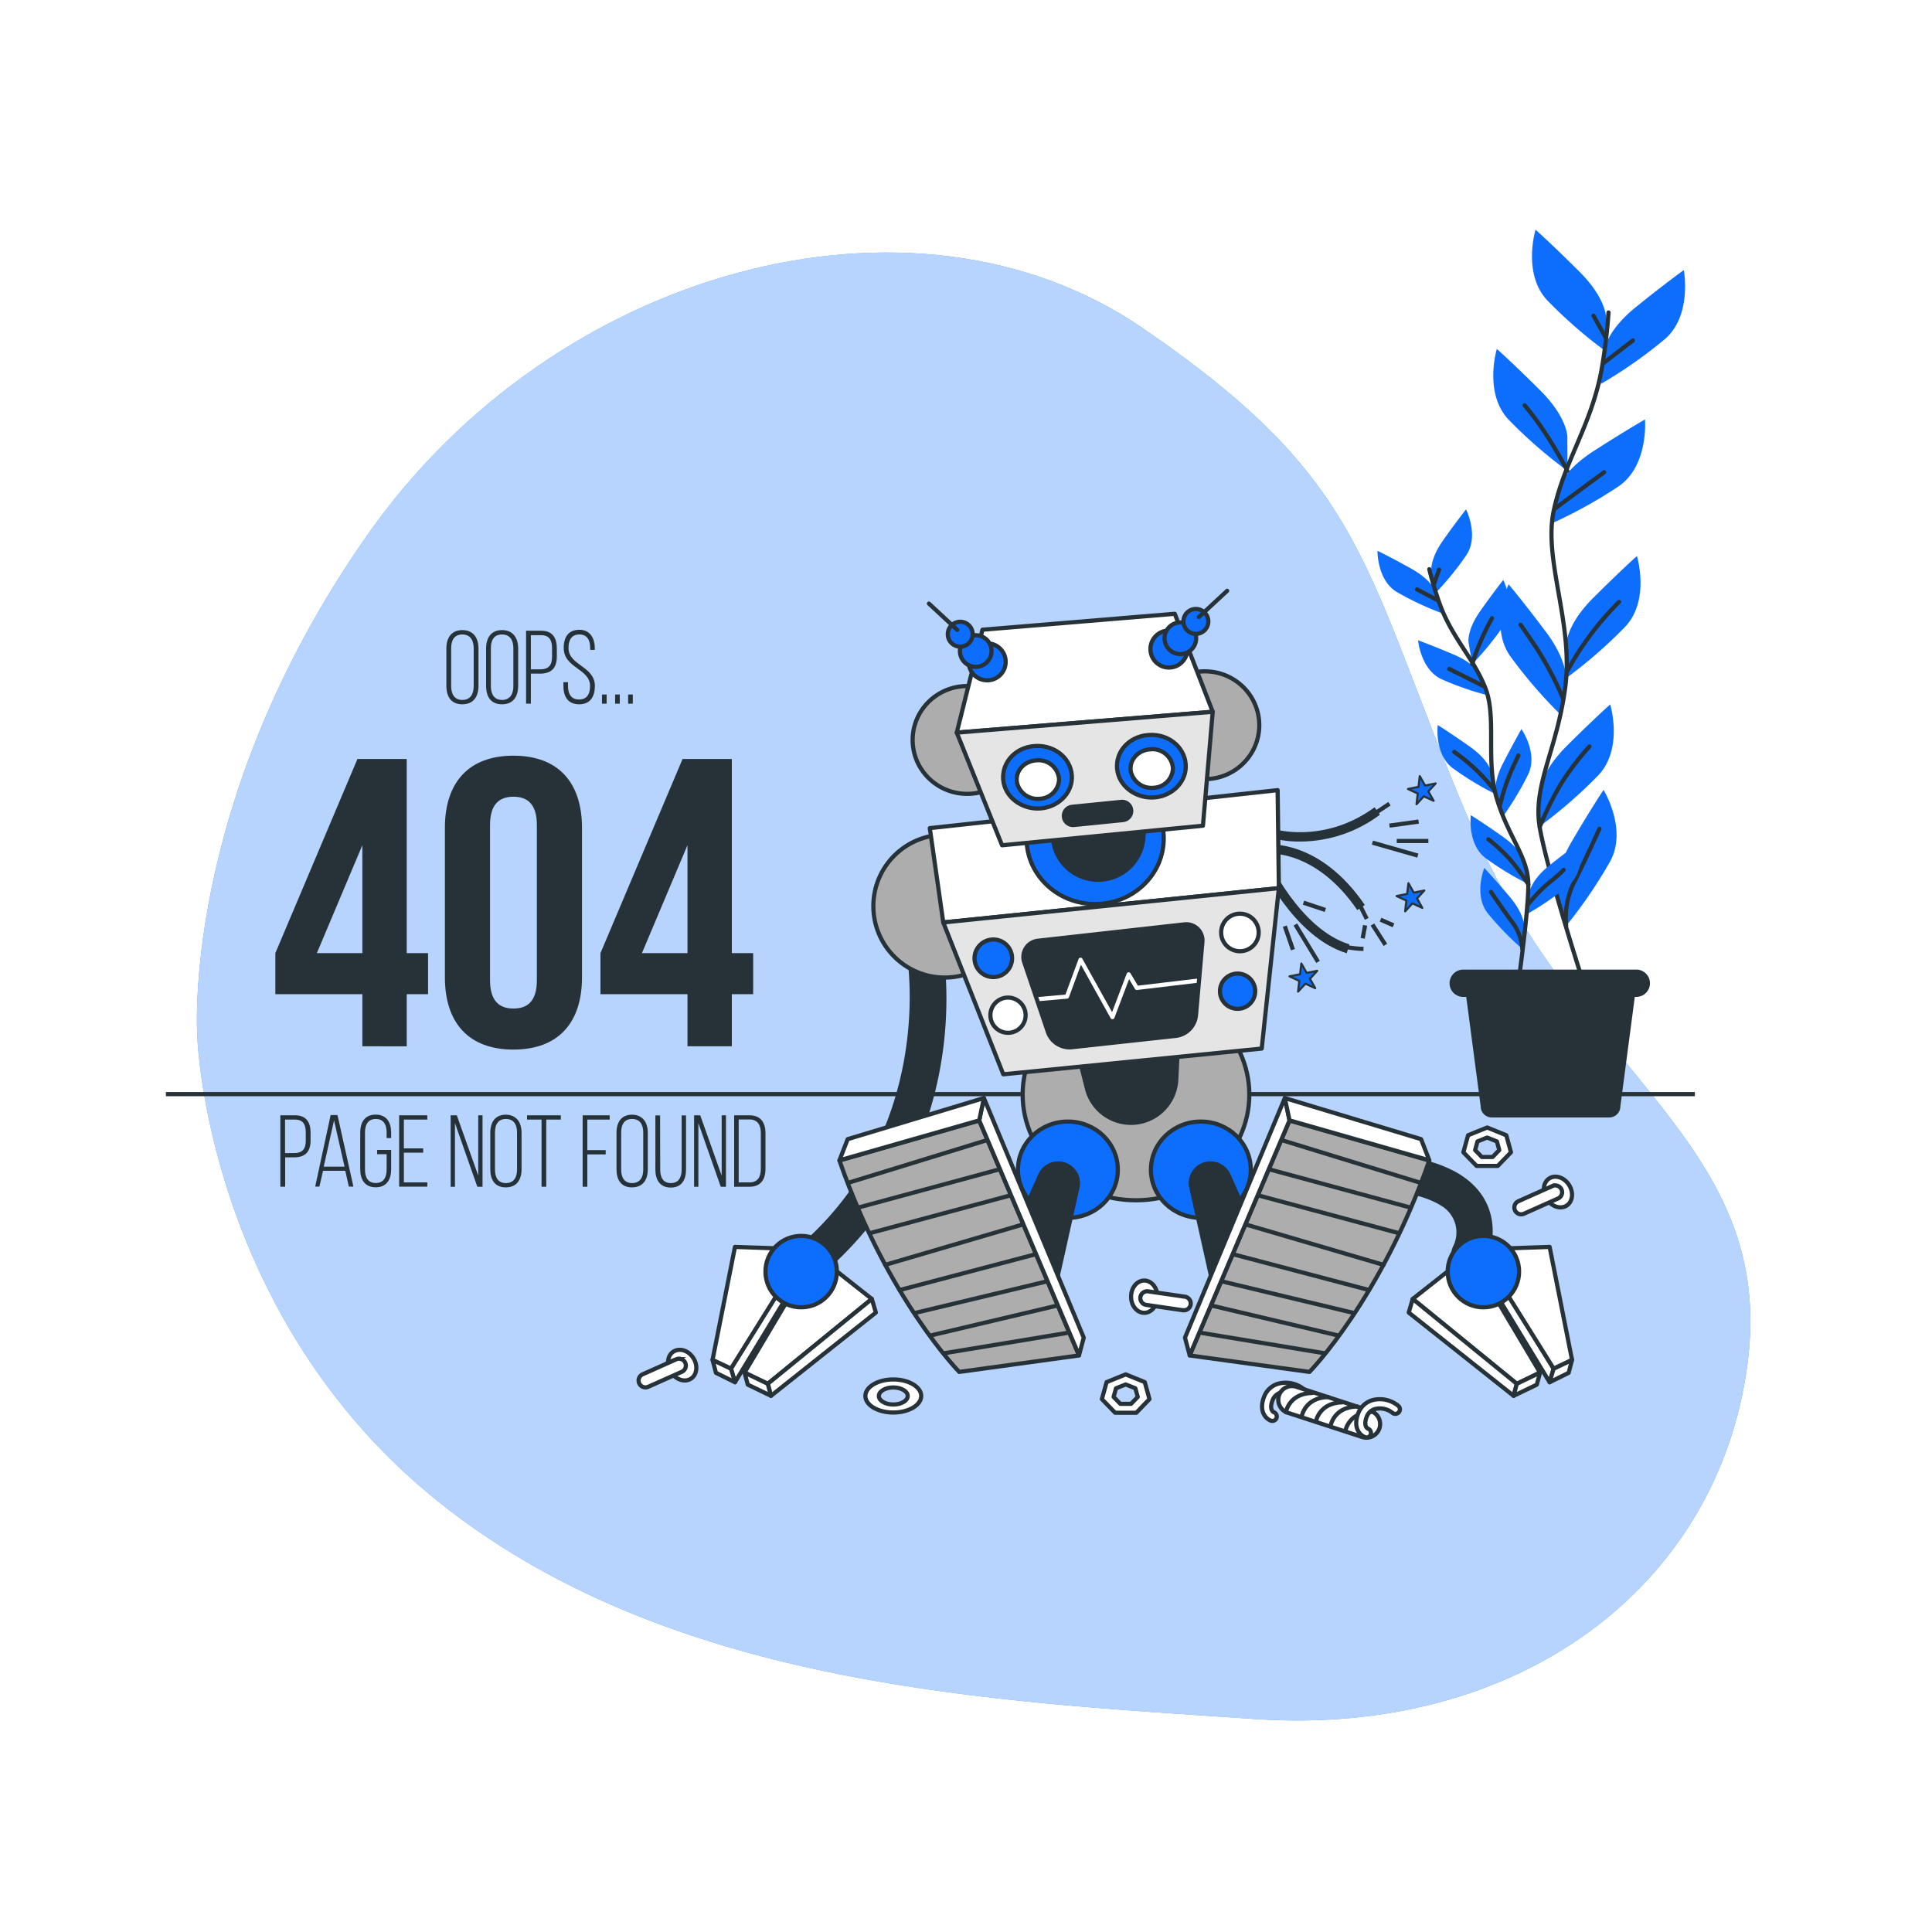 <?xml version="1.0" encoding="UTF-8"?>
<svg class="animated" version="1.1" viewBox="0 0 500 500" xmlns="http://www.w3.org/2000/svg">
<style>svg#freepik_stories-oops-404-error-with-a-broken-robot:not(.animated) .animable {opacity: 0;}svg#freepik_stories-oops-404-error-with-a-broken-robot.animated #eli8vhyq9nhes {animation: 1.6s 1 forwards ease-in fadeIn;animation-delay: 0s;}svg#freepik_stories-oops-404-error-with-a-broken-robot.animated #elxw4g465wrs {animation: 1.6s 1 forwards ease-in fadeIn;animation-delay: 0.8s;opacity: 0}svg#freepik_stories-oops-404-error-with-a-broken-robot.animated #freepik--background-simple--inject-10 {animation: 1.6s 1 forwards ease-in fadeIn;animation-delay: 0s;}svg#freepik_stories-oops-404-error-with-a-broken-robot.animated #el95ihoxodits {animation: 1s 1 forwards ease-in fadeIn;animation-delay: 0s;}svg#freepik_stories-oops-404-error-with-a-broken-robot.animated #ela1wdpxxot4w {animation: 1s 1 forwards ease-in fadeIn;animation-delay: 0.045s;opacity: 0}svg#freepik_stories-oops-404-error-with-a-broken-robot.animated #elhvlf97s2cf6 {animation: 1s 1 forwards ease-in fadeIn;animation-delay: 0.091s;opacity: 0}svg#freepik_stories-oops-404-error-with-a-broken-robot.animated #eleb8n7pot8c7 {animation: 1s 1 forwards ease-in fadeIn;animation-delay: 0.136s;opacity: 0}svg#freepik_stories-oops-404-error-with-a-broken-robot.animated #elusf15li9q5 {animation: 1s 1 forwards ease-in fadeIn;animation-delay: 0.182s;opacity: 0}svg#freepik_stories-oops-404-error-with-a-broken-robot.animated #eldkoh3b7o2pw {animation: 1s 1 forwards ease-in fadeIn;animation-delay: 0.227s;opacity: 0}svg#freepik_stories-oops-404-error-with-a-broken-robot.animated #elhx6gtxf1t8e {animation: 1s 1 forwards ease-in fadeIn;animation-delay: 0.273s;opacity: 0}svg#freepik_stories-oops-404-error-with-a-broken-robot.animated #el179c92hq8x1 {animation: 1s 1 forwards ease-in fadeIn;animation-delay: 0.318s;opacity: 0}svg#freepik_stories-oops-404-error-with-a-broken-robot.animated #el8ef3iiwdaci {animation: 1s 1 forwards ease-in fadeIn;animation-delay: 0.364s;opacity: 0}svg#freepik_stories-oops-404-error-with-a-broken-robot.animated #el7corwox3wbm {animation: 1s 1 forwards ease-in fadeIn;animation-delay: 0.409s;opacity: 0}svg#freepik_stories-oops-404-error-with-a-broken-robot.animated #elrllxqv13xq9 {animation: 1s 1 forwards ease-in fadeIn;animation-delay: 0.455s;opacity: 0}svg#freepik_stories-oops-404-error-with-a-broken-robot.animated #elrtf38tba8eb {animation: 1s 1 forwards ease-in fadeIn;animation-delay: 0.5s;opacity: 0}svg#freepik_stories-oops-404-error-with-a-broken-robot.animated #elq2rzs5zwdb {animation: 1s 1 forwards ease-in fadeIn;animation-delay: 0.545s;opacity: 0}svg#freepik_stories-oops-404-error-with-a-broken-robot.animated #eld2pjoal7ikh {animation: 1s 1 forwards ease-in fadeIn;animation-delay: 0.591s;opacity: 0}svg#freepik_stories-oops-404-error-with-a-broken-robot.animated #el3ruq6hweuoo {animation: 1s 1 forwards ease-in fadeIn;animation-delay: 0.636s;opacity: 0}svg#freepik_stories-oops-404-error-with-a-broken-robot.animated #elc79tb6dbipq {animation: 1s 1 forwards ease-in fadeIn;animation-delay: 0.682s;opacity: 0}svg#freepik_stories-oops-404-error-with-a-broken-robot.animated #el77nefqr5qnq {animation: 1s 1 forwards ease-in fadeIn;animation-delay: 0.727s;opacity: 0}svg#freepik_stories-oops-404-error-with-a-broken-robot.animated #el9coxs7us9lg {animation: 1s 1 forwards ease-in fadeIn;animation-delay: 0.773s;opacity: 0}svg#freepik_stories-oops-404-error-with-a-broken-robot.animated #elw4zvbx3p1p {animation: 1s 1 forwards ease-in fadeIn;animation-delay: 0.818s;opacity: 0}svg#freepik_stories-oops-404-error-with-a-broken-robot.animated #el0fdx7xbdlr85 {animation: 1s 1 forwards ease-in fadeIn;animation-delay: 0.864s;opacity: 0}svg#freepik_stories-oops-404-error-with-a-broken-robot.animated #el8ovawfgdpn6 {animation: 1s 1 forwards ease-in fadeIn;animation-delay: 0.909s;opacity: 0}svg#freepik_stories-oops-404-error-with-a-broken-robot.animated #el90kfq8oglp {animation: 1s 1 forwards ease-in fadeIn;animation-delay: 0.955s;opacity: 0}svg#freepik_stories-oops-404-error-with-a-broken-robot.animated #freepik--Text--inject-10 {animation: 1s 1 forwards ease-in fadeIn;animation-delay: 0s;}svg#freepik_stories-oops-404-error-with-a-broken-robot.animated #freepik--Plants--inject-10 {animation: 1s 1 forwards ease-in fadeIn;animation-delay: 0s;}svg#freepik_stories-oops-404-error-with-a-broken-robot.animated #freepik--Character--inject-10 {animation: 1s 1 forwards ease-in fadeIn;animation-delay: 0s;}            @keyframes fadeIn {                0% {                    opacity: 0;                }                100% {                    opacity: 1;                }            }</style>
<g class="animable" style="transform-origin:251.978px 255.305px">
<path class="animable" d="m51.08 268.53s2.33 72.16 62.57 120.25 143.69 51.54 211.26 56.11 119.47-33.69 127.29-91.51-43.81-74.79-71.82-140.61-25.52-87.46-84.79-127.94-152-15.62-200.59 53.73-43.92 129.97-43.92 129.97z" fill="#0D6EFD" style="transform-origin:251.978px 255.305px"/>
<path class="animable" d="m51.08 268.53s2.33 72.16 62.57 120.25 143.69 51.54 211.26 56.11 119.47-33.69 127.29-91.51-43.81-74.79-71.82-140.61-25.52-87.46-84.79-127.94-152-15.62-200.59 53.73-43.92 129.97-43.92 129.97z" fill="#fff" opacity=".7" style="transform-origin:251.978px 255.305px"/>
</g>
<g class="animable" style="transform-origin:240.785px 283.16px">
<line class="animable" x1="438.63" x2="42.94" y1="283.16" y2="283.16" fill="none" stroke="#263238" stroke-miterlimit="10" stroke-width="1.082px" style="transform-origin:240.785px 283.16px"/>
</g>
<g class="animable" fill="#263238" style="transform-origin:134.68px 235.165px">
<path class="animable" d="M115.52,167.84c0-2.75,1.27-4.77,4.13-4.77s4.18,2,4.18,4.77v9.66c0,2.75-1.27,4.77-4.18,4.77s-4.13-2-4.13-4.77Zm1.24,9.74c0,2,.81,3.56,2.89,3.56s2.94-1.51,2.94-3.56v-9.82c0-2-.84-3.56-2.94-3.56s-2.89,1.51-2.89,3.56Z" style="transform-origin:119.675px 172.67px"/>
<path class="animable" d="M125.8,167.84c0-2.75,1.27-4.77,4.12-4.77s4.18,2,4.18,4.77v9.66c0,2.75-1.26,4.77-4.18,4.77s-4.12-2-4.12-4.77Zm1.24,9.74c0,2,.81,3.56,2.88,3.56s2.94-1.51,2.94-3.56v-9.82c0-2-.83-3.56-2.94-3.56s-2.88,1.51-2.88,3.56Z" style="transform-origin:129.95px 172.67px"/>
<path class="animable" d="M140.06,163.23c2.92,0,4.05,1.84,4.05,4.59v2.05c0,3-1.38,4.47-4.37,4.47h-2.35v7.77h-1.24V163.23Zm-.32,10c2.18,0,3.13-1,3.13-3.26v-2.21c0-2.05-.7-3.37-2.81-3.37h-2.67v8.84Z" style="transform-origin:140.13px 172.67px"/>
<path class="animable" d="m153.93 167.79v0.4h-1.19v-0.48c0-2-0.75-3.51-2.8-3.51s-2.81 1.49-2.81 3.48c0 4.59 6.82 4.67 6.82 9.87 0 2.72-1.18 4.72-4.07 4.72s-4.07-2-4.07-4.72v-1h1.19v1c0 2 0.78 3.48 2.86 3.48s2.85-1.46 2.85-3.48c0-4.53-6.82-4.61-6.82-9.87 0-2.83 1.24-4.66 4-4.69s4.04 2.08 4.04 4.8z" style="transform-origin:149.88px 172.63px"/>
<path class="animable" d="m157 179.74v2.37h-1.21v-2.37z" style="transform-origin:156.395px 180.925px"/>
<path class="animable" d="m160.4 179.74v2.37h-1.21v-2.37z" style="transform-origin:159.795px 180.925px"/>
<path class="animable" d="m163.77 179.74v2.37h-1.21v-2.37z" style="transform-origin:163.165px 180.925px"/>
<path class="animable" d="M71.26,246.67l21.25-50.25h12.75v50.25h5.52v10.62h-5.52v13.49H93.78V257.29H71.26Zm22.52,0V218.73L82,246.67Z" style="transform-origin:91.02px 233.6px"/>
<path class="animable" d="m115.14 214.26c0-11.89 6.27-18.69 17.74-18.69s17.74 6.8 17.74 18.69v38.67c0 11.9-6.27 18.7-17.74 18.7s-17.74-6.8-17.74-18.7zm11.68 39.42c0 5.31 2.34 7.33 6.06 7.33s6.06-2 6.06-7.33v-40.16c0-5.31-2.34-7.33-6.06-7.33s-6.06 2-6.06 7.33z" style="transform-origin:132.88px 233.6px"/>
<path class="animable" d="M155.4,246.67l21.25-50.25H189.4v50.25h5.52v10.62H189.4v13.49H177.92V257.29H155.4Zm22.52,0V218.73l-11.79,27.94Z" style="transform-origin:175.16px 233.6px"/>
<path class="animable" d="M76.38,288.64c2.86,0,4,1.8,4,4.49v2c0,2.93-1.35,4.39-4.28,4.39h-2.3v7.6H72.55V288.64Zm-.31,9.78c2.14,0,3.06-1,3.06-3.2v-2.17c0-2-.68-3.3-2.75-3.3H73.77v8.67Z" style="transform-origin:76.465px 297.88px"/>
<path class="animable" d="M83.6,303l-.93,4.09h-1.1l4-18.52h1.77l4.12,18.52H90.28L89.36,303Zm.18-1.06h5.39l-2.72-12Z" style="transform-origin:86.515px 297.83px"/>
<path class="animable" d="m101.23 293.16v1.37h-1.17v-1.45c0-2-0.76-3.49-2.8-3.49s-2.8 1.51-2.8 3.49v9.62c0 2 0.77 3.46 2.8 3.46s2.8-1.48 2.8-3.46v-4h-2.45v-1.1h3.62v5c0 2.67-1.17 4.67-4 4.67s-4-2-4-4.67v-9.46c0-2.67 1.16-4.68 4-4.68s4 2.03 4 4.7z" style="transform-origin:97.23px 297.865px"/>
<path class="animable" d="M109.52,297.2v1.11h-5V306h6.07v1.1h-7.29V288.64h7.29v1.11h-6.07v7.45Z" style="transform-origin:106.945px 297.87px"/>
<path class="animable" d="m117.74 307.13h-1.11v-18.49h1.59l5.55 15.61v-15.61h1.11v18.49h-1.35l-5.79-16.48z" style="transform-origin:120.755px 297.885px"/>
<path class="animable" d="M126.89,293.16c0-2.7,1.24-4.68,4-4.68s4.09,2,4.09,4.68v9.46c0,2.69-1.24,4.67-4.09,4.67s-4-2-4-4.67Zm1.21,9.54c0,2,.79,3.48,2.83,3.48s2.88-1.48,2.88-3.48v-9.62c0-2-.82-3.49-2.88-3.49s-2.83,1.48-2.83,3.49Z" style="transform-origin:130.935px 297.885px"/>
<path class="animable" d="m140.15 307.13v-17.38h-3.75v-1.11h8.74v1.11h-3.77v17.38z" style="transform-origin:140.77px 297.885px"/>
<path class="animable" d="M156.75,297.65v1.11H152v8.37h-1.21V288.64h7v1.11H152v7.9Z" style="transform-origin:154.29px 297.885px"/>
<path class="animable" d="M159.55,293.16c0-2.7,1.24-4.68,4-4.68s4.1,2,4.1,4.68v9.46c0,2.69-1.25,4.67-4.1,4.67s-4-2-4-4.67Zm1.21,9.54c0,2,.8,3.48,2.83,3.48s2.88-1.48,2.88-3.48v-9.62c0-2-.82-3.49-2.88-3.49s-2.83,1.48-2.83,3.49Z" style="transform-origin:163.6px 297.885px"/>
<path class="animable" d="M170.86,302.67c0,2,.74,3.51,2.77,3.51s2.78-1.53,2.78-3.51v-14h1.13v14c0,2.64-1.11,4.67-3.93,4.67s-4-2-4-4.67v-14h1.22Z" style="transform-origin:173.575px 298.005px"/>
<path class="animable" d="m180.74 307.13h-1.11v-18.49h1.59l5.55 15.61v-15.61h1.11v18.49h-1.35l-5.79-16.48z" style="transform-origin:183.755px 297.885px"/>
<path class="animable" d="M194,288.64c2.86,0,4.1,1.88,4.1,4.6v9.3c0,2.72-1.24,4.59-4.1,4.59H190V288.64ZM194,306c2.06,0,2.9-1.41,2.9-3.44v-9.41c0-2-.87-3.43-2.9-3.43h-2.83V306Z" style="transform-origin:194.05px 297.885px"/>
</g>
<g class="animable" style="transform-origin:396.296px 174.32px">
<path class="animable" d="m415.66 82.14s0-4.94-6.91-11.84-11.35-10.86-11.35-10.86-3.45 11.35 3 18.26a122.32 122.32 0 0 0 15.26 13.3z" fill="#0D6EFD" style="transform-origin:406.069px 75.22px"/>
<path class="animable" d="m405.63 113s0-4.94-6.9-11.84-11.35-10.86-11.35-10.86-3.45 11.35 3 18.26a121.81 121.81 0 0 0 15.29 13.32z" fill="#0D6EFD" style="transform-origin:396.064px 106.09px"/>
<path class="animable" d="M415.22,90.54s.53-4.91,8.12-11.05,12.43-9.59,12.43-9.59S438,81.55,430.9,87.74a121.71,121.71,0,0,1-16.61,11.63Z" fill="#0D6EFD" style="transform-origin:425.196px 84.635px"/>
<path class="animable" d="m403.11 126.93s1-4.83 9.24-10.14 13.37-8.23 13.37-8.23 1 11.82-6.72 17.23a121.33 121.33 0 0 1-17.75 9.82z" fill="#0D6EFD" style="transform-origin:413.506px 122.085px"/>
<path class="animable" d="m405.39 166.6s0-4.94 6.91-11.84 11.34-10.86 11.34-10.86 3.46 11.35-3 18.26a121.81 121.81 0 0 1-15.29 13.32z" fill="#0D6EFD" style="transform-origin:414.958px 159.69px"/>
<path class="animable" d="M405.28,176.28s.7-4.88-5.16-12.7-9.69-12.36-9.69-12.36-5,10.74.34,18.49A121.74,121.74,0,0,0,404,185.07Z" fill="#0D6EFD" style="transform-origin:396.806px 168.145px"/>
<path class="animable" d="m398.47 205s0-4.93 6.9-11.84 11.35-10.86 11.35-10.86 3.45 11.35-3 18.26a120.87 120.87 0 0 1-15.29 13.32z" fill="#0D6EFD" style="transform-origin:408.036px 198.09px"/>
<path class="animable" d="m403.08 231s-1.25-4.78 3.68-13.21 8.24-13.37 8.24-13.37 6.21 10.1 1.76 18.41a122.35 122.35 0 0 1-11.42 16.76z" fill="#0D6EFD" style="transform-origin:410.652px 222.005px"/>
<path class="animable" d="m416.28 80.87a139.43 139.43 0 0 1-1.89 15.32c-2.73 14.11-9.55 23.21-12.28 35.95s5.1 29.15 3 45.52-8.46 25.46-6.64 36.39 11.37 40.49 11.37 40.49" fill="none" stroke="#263238" stroke-linecap="round" stroke-linejoin="round" stroke-width="1.082px" style="transform-origin:407.213px 167.705px"/>
<line class="animable" x1="415.16" x2="422.6" y1="93.82" y2="88.11" fill="none" stroke="#263238" stroke-linecap="round" stroke-linejoin="round" stroke-width="1.082px" style="transform-origin:418.88px 90.965px"/>
<line class="animable" x1="415.5" x2="412.39" y1="87.24" y2="81.7" fill="none" stroke="#263238" stroke-linecap="round" stroke-linejoin="round" stroke-width="1.082px" style="transform-origin:413.945px 84.47px"/>
<path class="animable" d="m402.52 131.55s6.23-4.67 12.64-9.34" fill="none" stroke="#263238" stroke-linecap="round" stroke-linejoin="round" stroke-width="1.082px" style="transform-origin:408.84px 126.88px"/>
<path class="animable" d="m405.63 121.83s-5.19-10.18-11.07-16.93" fill="none" stroke="#263238" stroke-linecap="round" stroke-linejoin="round" stroke-width="1.082px" style="transform-origin:400.095px 113.365px"/>
<path class="animable" d="M405.64,173.62A77,77,0,0,1,419,155.79" fill="none" stroke="#263238" stroke-linecap="round" stroke-linejoin="round" stroke-width="1.082px" style="transform-origin:412.32px 164.705px"/>
<path class="animable" d="m404.42 180.54a86.78 86.78 0 0 0-6.75-12.81c-3.63-5.37-4.15-6.06-4.15-6.06" fill="none" stroke="#263238" stroke-linecap="round" stroke-linejoin="round" stroke-width="1.082px" style="transform-origin:398.97px 171.105px"/>
<path class="animable" d="m398.47 214.05a82.12 82.12 0 0 1 5.61-11.35 72.05 72.05 0 0 1 7.27-9.52" fill="none" stroke="#263238" stroke-linecap="round" stroke-linejoin="round" stroke-width="1.082px" style="transform-origin:404.91px 203.615px"/>
<path class="animable" d="m405.33 239.59a21.19 21.19 0 0 1 1.86-10.93c2.6-5 5.54-11.6 6.75-14.19" fill="none" stroke="#263238" stroke-linecap="round" stroke-linejoin="round" stroke-width="1.082px" style="transform-origin:409.586px 227.03px"/>
<path class="animable" d="M370.43,148s-.54-3.09,3.05-8.17,5.93-8,5.93-8,3.4,6.74.13,11.77a76.51,76.51,0,0,1-8.15,10Z" fill="#0D6EFD" style="transform-origin:375.681px 142.715px"/>
<path class="animable" d="M380.06,166.28s-.54-3.1,3.05-8.18,5.93-8,5.93-8,3.4,6.74.13,11.77a76.51,76.51,0,0,1-8.15,10Z" fill="#0D6EFD" style="transform-origin:385.311px 160.985px"/>
<path class="animable" d="M371.61,153.27s-.86-3-6.29-6.05-8.83-4.67-8.83-4.67-.14,7.55,5,10.66a77.4,77.4,0,0,0,11.68,5.49Z" fill="#0D6EFD" style="transform-origin:364.83px 150.625px"/>
<path class="animable" d="M383.16,174.77s-1.17-2.91-6.89-5.35-9.28-3.71-9.28-3.71.66,7.52,6.08,10.07a77.72,77.72,0,0,0,12.2,4.23Z" fill="#0D6EFD" style="transform-origin:376.13px 172.86px"/>
<path class="animable" d="M386,199.89s-.54-3.09-5.62-6.67-8.29-5.58-8.29-5.58-.94,7.49,3.83,11.13a78.05,78.05,0,0,0,11,6.69Z" fill="#0D6EFD" style="transform-origin:379.467px 196.55px"/>
<path class="animable" d="m387.16 206s-1-3 1.85-8.52 4.74-8.8 4.74-8.8 4.32 6.19 1.79 11.63a77.27 77.27 0 0 1-6.63 11.07z" fill="#0D6EFD" style="transform-origin:391.662px 200.03px"/>
<path class="animable" d="M395.83,230.91s.36-3.12,5.23-7,8-6,8-6,1.36,7.43-3.2,11.33a77,77,0,0,1-10.63,7.31Z" fill="#0D6EFD" style="transform-origin:402.24px 227.23px"/>
<path class="animable" d="M394.55,223.21s-.54-3.09-5.62-6.68-8.29-5.57-8.29-5.57-.94,7.49,3.83,11.13a78.05,78.05,0,0,0,11,6.69Z" fill="#0D6EFD" style="transform-origin:388.017px 219.87px"/>
<path class="animable" d="M394.48,240s.26-3.13-3.74-7.88-6.61-7.5-6.61-7.5-2.81,7,.89,11.74a78.12,78.12,0,0,0,9,9.27Z" fill="#0D6EFD" style="transform-origin:388.796px 235.125px"/>
<path class="animable" d="m369.9 147.32a89.48 89.48 0 0 0 2.85 9.4c3.24 8.55 8.51 13.51 11.61 21.21s0 18.84 3.05 28.87 8.08 15 8.12 22.09-2.74 26.64-2.74 26.64" fill="none" stroke="#263238" stroke-linecap="round" stroke-linejoin="round" stroke-width="1.082px" style="transform-origin:382.715px 201.425px"/>
<line class="animable" x1="372.01" x2="366.73" y1="155.31" y2="152.54" fill="none" stroke="#263238" stroke-linecap="round" stroke-linejoin="round" stroke-width="1.082px" style="transform-origin:369.37px 153.925px"/>
<line class="animable" x1="371.08" x2="372.43" y1="151.23" y2="147.42" fill="none" stroke="#263238" stroke-linecap="round" stroke-linejoin="round" stroke-width="1.082px" style="transform-origin:371.755px 149.325px"/>
<path class="animable" d="m384 177.61s-4.41-2.26-8.94-4.49" fill="none" stroke="#263238" stroke-linecap="round" stroke-linejoin="round" stroke-width="1.082px" style="transform-origin:379.53px 175.365px"/>
<path class="animable" d="m381 171.84a63.07 63.07 0 0 1 5.13-11.84" fill="none" stroke="#263238" stroke-linecap="round" stroke-linejoin="round" stroke-width="1.082px" style="transform-origin:383.565px 165.92px"/>
<path class="animable" d="m386.65 204.32a49.28 49.28 0 0 0-10.3-9.73" fill="none" stroke="#263238" stroke-linecap="round" stroke-linejoin="round" stroke-width="1.082px" style="transform-origin:381.5px 199.455px"/>
<path class="animable" d="m388.16 208.53a55 55 0 0 1 2.84-8.76c1.7-3.76 1.95-4.25 1.95-4.25" fill="none" stroke="#263238" stroke-linecap="round" stroke-linejoin="round" stroke-width="1.082px" style="transform-origin:390.555px 202.025px"/>
<path class="animable" d="m395.29 234.24a46 46 0 0 1 5.69-5.9 30.62 30.62 0 0 0 3.69-3.21" fill="none" stroke="#263238" stroke-linecap="round" stroke-linejoin="round" stroke-width="1.082px" style="transform-origin:399.98px 229.685px"/>
<path class="animable" d="m395.53 228.89a52.72 52.72 0 0 0-4.75-6.5 46.33 46.33 0 0 0-5.59-5.18" fill="none" stroke="#263238" stroke-linecap="round" stroke-linejoin="round" stroke-width="1.082px" style="transform-origin:390.36px 223.05px"/>
<path class="animable" d="m394 245.66a13.38 13.38 0 0 0-2.36-6.65c-2.17-2.87-4.73-6.67-5.77-8.17" fill="none" stroke="#263238" stroke-linecap="round" stroke-linejoin="round" stroke-width="1.082px" style="transform-origin:389.935px 238.25px"/>
<path class="animable" d="m416.48 289.2h-30.41a2.88 2.88 0 0 1-2.87-2.87l-4.52-34.22h45.18l-4.51 34.22a2.88 2.88 0 0 1-2.87 2.87z" fill="#263238" style="transform-origin:401.27px 270.655px"/>
<path class="animable" d="m423.47 258h-44.79a3.53 3.53 0 0 1-3.53-3.53 3.53 3.53 0 0 1 3.53-3.54h44.79a3.54 3.54 0 0 1 3.54 3.54 3.54 3.54 0 0 1-3.54 3.53z" fill="#263238" style="transform-origin:401.08px 254.465px"/>
</g>
<g class="animable" style="transform-origin:286.056px 262.485px">
<path class="animable" d="m380.32 329.29a4.71 4.71 0 0 1-4.24-6.78 8 8 0 0 0-3.17-10.51c-7.06-4.52-23.48-5.24-29.23-5.15h-0.08a4.72 4.72 0 0 1-0.09-9.44c2.41-0.05 23.76-0.22 34.48 6.64 10.57 6.77 8.93 17.71 6.58 22.56a4.73 4.73 0 0 1-4.25 2.68z" fill="#263238" style="transform-origin:362.576px 313.344px"/>
<polygon class="animable" points="402.08 354.19 401.04 357.72 385.29 331.82 384.88 326.23" fill="#fff" stroke="#263238" stroke-linecap="round" stroke-linejoin="round" stroke-width="1.082px" style="transform-origin:393.48px 341.975px"/>
<polygon class="animable" points="401.04 357.72 405.96 355.29 406.84 351.92 402.08 354.19" fill="#fff" stroke="#263238" stroke-linecap="round" stroke-linejoin="round" stroke-width="1.082px" style="transform-origin:403.94px 354.82px"/>
<polygon class="animable" points="382.81 323.33 401.04 322.7 406.84 351.92 402.08 354.19" fill="#fff" stroke="#263238" stroke-linecap="round" stroke-linejoin="round" stroke-width="1.082px" style="transform-origin:394.825px 338.445px"/>
<polygon class="animable" points="380.32 324.57 398.55 355.23 392.55 358.13 365.61 336.17" fill="#fff" stroke="#263238" stroke-linecap="round" stroke-linejoin="round" stroke-width="1.082px" style="transform-origin:382.08px 341.35px"/>
<polygon class="animable" points="392.55 358.13 391.72 361.24 364.58 339.69 365.61 336.17" fill="#fff" stroke="#263238" stroke-linecap="round" stroke-linejoin="round" stroke-width="1.082px" style="transform-origin:378.565px 348.705px"/>
<polygon class="animable" points="392.55 358.13 398.55 355.23 397.73 358.34 391.72 361.24" fill="#fff" stroke="#263238" stroke-linecap="round" stroke-linejoin="round" stroke-width="1.082px" style="transform-origin:395.135px 358.235px"/>
<circle class="animable" cx="383.9" cy="329.09" r="9.24" fill="#0D6EFD" stroke="#263238" stroke-linecap="round" stroke-linejoin="round" stroke-width="1.082px" style="transform-origin:383.9px 329.09px;transform:rotate(-45deg)"/>
<polygon class="animable" points="189.17 354.19 190.21 357.72 205.95 331.82 206.37 326.23" fill="#fff" stroke="#263238" stroke-linecap="round" stroke-linejoin="round" stroke-width="1.082px" style="transform-origin:197.77px 341.975px"/>
<polygon class="animable" points="190.21 357.72 185.29 355.29 184.41 351.92 189.17 354.19" fill="#fff" stroke="#263238" stroke-linecap="round" stroke-linejoin="round" stroke-width="1.082px" style="transform-origin:187.31px 354.82px"/>
<polygon class="animable" points="208.44 323.33 190.21 322.7 184.41 351.92 189.17 354.19" fill="#fff" stroke="#263238" stroke-linecap="round" stroke-linejoin="round" stroke-width="1.082px" style="transform-origin:196.425px 338.445px"/>
<polygon class="animable" points="210.93 324.57 192.69 355.23 198.7 358.13 225.63 336.17" fill="#fff" stroke="#263238" stroke-linecap="round" stroke-linejoin="round" stroke-width="1.082px" style="transform-origin:209.16px 341.35px"/>
<polygon class="animable" points="198.7 358.13 199.53 361.24 226.67 339.69 225.63 336.17" fill="#fff" stroke="#263238" stroke-linecap="round" stroke-linejoin="round" stroke-width="1.082px" style="transform-origin:212.685px 348.705px"/>
<polygon class="animable" points="198.7 358.13 192.69 355.23 193.52 358.34 199.53 361.24" fill="#fff" stroke="#263238" stroke-linecap="round" stroke-linejoin="round" stroke-width="1.082px" style="transform-origin:196.11px 358.235px"/>
<path class="animable" d="m207.94 332.43a4.72 4.72 0 0 1-3-8.38c37.52-30.53 29.88-76.06 29.8-76.52a4.72 4.72 0 0 1 9.29-1.66c0.37 2.09 8.66 51.5-33.13 85.5a4.7 4.7 0 0 1-2.96 1.06z" fill="#263238" style="transform-origin:224.068px 287.262px"/>
<circle class="animable" cx="244.5" cy="234.51" r="18.48" fill="#adadad" stroke="#263238" stroke-linecap="round" stroke-linejoin="round" stroke-width="1.082px" style="transform-origin:244.5px 234.51px;transform:rotate(-80.83deg)"/>
<circle class="animable" cx="207.34" cy="329.09" r="9.24" fill="#0D6EFD" stroke="#263238" stroke-linecap="round" stroke-linejoin="round" stroke-width="1.082px" style="transform-origin:207.34px 329.09px;transform:rotate(-45deg)"/>
<ellipse class="animable" cx="293.99" cy="283.27" rx="29.33" ry="27.36" fill="#adadad" stroke="#263238" stroke-linecap="round" stroke-linejoin="round" stroke-width="1.082px" style="transform-origin:293.99px 283.27px"/>
<path class="animable" d="M278.71,271.58l2.74,10.69a11.76,11.76,0,0,0,12.69,8.23h0a11.74,11.74,0,0,0,10.27-11.08l.54-10.78Z" fill="#263238" stroke="#263238" stroke-linecap="round" stroke-linejoin="round" stroke-width="1.082px" style="transform-origin:291.83px 279.615px"/>
<path class="animable" d="m336.53 217.79a27.51 27.51 0 0 1-8.18-1.12l0.76-2.23c0.13 0 13.26 4.27 26.63-5.51l1.39 1.91a34.54 34.54 0 0 1-20.6 6.95z" fill="#263238" style="transform-origin:342.74px 213.361px"/>
<path class="animable" d="M351.27,235.53c-10.82-15.81-23.13-14.62-23.25-14.61l-.26-2.34c.56-.06,13.85-1.35,25.45,15.62Z" fill="#263238" style="transform-origin:340.485px 227.033px"/>
<path class="animable" d="M348.53,246.7c-14-4.31-22.41-22.95-22.77-23.74l2.16-1c.08.19,8.34,18.45,21.31,22.44Z" fill="#263238" style="transform-origin:337.495px 234.33px"/>
<line class="animable" x1="355.81" x2="359.59" y1="210.52" y2="208" fill="none" stroke="#263238" stroke-miterlimit="10" stroke-width="1.082px" style="transform-origin:357.7px 209.26px"/>
<line class="animable" x1="351.19" x2="353.71" y1="232.77" y2="237.8" fill="none" stroke="#263238" stroke-miterlimit="10" stroke-width="1.082px" style="transform-origin:352.45px 235.285px"/>
<path class="animable" d="M346.78,244.73a27.5,27.5,0,0,0,6.09.84" fill="none" stroke="#263238" stroke-miterlimit="10" stroke-width="1.082px" style="transform-origin:349.825px 245.15px"/>
<polygon class="animable" points="240.63 214.32 244.12 238.73 330.97 229.85 330.65 204.49" fill="#fff" stroke="#263238" stroke-linecap="round" stroke-linejoin="round" stroke-width="1.082px" style="transform-origin:285.8px 221.61px"/>
<polygon class="animable" points="244.12 238.73 259.65 278.03 326.53 271.37 330.97 229.85" fill="#e5e5e5" stroke="#263238" stroke-linecap="round" stroke-linejoin="round" stroke-width="1.082px" style="transform-origin:287.545px 253.94px"/>
<path class="animable" d="m265.07 249 6.1 18a5.93 5.93 0 0 0 6.36 4l26.79-2.92a5.94 5.94 0 0 0 5.2-5.38l1.66-18.93a4.19 4.19 0 0 0-4.65-4.54l-37.93 4.24a4.21 4.21 0 0 0-3.53 5.53z" fill="#263238" style="transform-origin:288.023px 255.124px"/>
<g class="animable" clip-path="url(#a)" style="transform-origin:289.655px 255.805px">
<polyline class="animable" points="265.07 258.89 276.13 257.91 279.64 248.38 287.9 263.23 292.1 252.16 294.2 255.67 314.24 253.28" fill="none" stroke="#fff" stroke-linecap="round" stroke-linejoin="round" stroke-width="1.082px" style="transform-origin:289.655px 255.805px"/>
</g>
<path class="animable" d="m265.07 249 6.1 18a5.93 5.93 0 0 0 6.36 4l26.79-2.92a5.94 5.94 0 0 0 5.2-5.38l1.66-18.93a4.19 4.19 0 0 0-4.65-4.54l-37.93 4.24a4.21 4.21 0 0 0-3.53 5.53z" fill="none" stroke="#263238" stroke-linecap="round" stroke-linejoin="round" stroke-width="1.082px" style="transform-origin:288.023px 255.124px"/>
<circle class="animable" cx="320.89" cy="241.32" r="4.86" fill="#fff" stroke="#263238" stroke-linecap="round" stroke-linejoin="round" stroke-width="1.082px" style="transform-origin:320.89px 241.32px"/>
<path class="animable" d="m324.85 256.52a4.56 4.56 0 1 1-4.56-4.56 4.56 4.56 0 0 1 4.56 4.56z" fill="#0D6EFD" stroke="#263238" stroke-linecap="round" stroke-linejoin="round" stroke-width="1.082px" style="transform-origin:320.29px 256.52px"/>
<path class="animable" d="m261.72 246.6a4.86 4.86 0 1 1-6.06-3.25 4.85 4.85 0 0 1 6.06 3.25z" fill="#0D6EFD" stroke="#263238" stroke-linecap="round" stroke-linejoin="round" stroke-width="1.082px" style="transform-origin:257.067px 248.001px"/>
<circle class="animable" cx="260.87" cy="262.73" r="4.56" fill="#fff" stroke="#263238" stroke-linecap="round" stroke-linejoin="round" stroke-width="1.082px" style="transform-origin:260.87px 262.73px;transform:rotate(-57deg)"/>
<ellipse class="animable" cx="276.37" cy="302.72" rx="12.92" ry="12.46" fill="#0D6EFD" stroke="#263238" stroke-linecap="round" stroke-linejoin="round" stroke-width="1.082px" style="transform-origin:276.37px 302.72px"/>
<path class="animable" d="m257.37 330.68 11.83-26.56a5.09 5.09 0 0 1 6.17-2.79h0a5.09 5.09 0 0 1 3.47 6l-7.79 34.92z" fill="#263238" stroke="#263238" stroke-linecap="round" stroke-linejoin="round" stroke-width="1.082px" style="transform-origin:268.169px 321.674px"/>
<path class="animable" d="m253.42 290 25.83 60.79-31 4.26s-18.54-18.85-31-54.71z" fill="#adadad" stroke="#263238" stroke-linecap="round" stroke-linejoin="round" stroke-width="1.082px" style="transform-origin:248.25px 322.525px"/>
<polygon class="animable" points="253.42 289.95 254.63 284.18 280.47 346.18 279.25 350.74" fill="#fff" stroke="#263238" stroke-linecap="round" stroke-linejoin="round" stroke-width="1.082px" style="transform-origin:266.945px 317.46px"/>
<polygon class="animable" points="254.63 284.18 219.38 294.81 217.25 300.29 253.42 289.95" fill="#fff" stroke="#263238" stroke-linecap="round" stroke-linejoin="round" stroke-width="1.082px" style="transform-origin:235.94px 292.235px"/>
<line class="animable" x1="219.68" x2="255.24" y1="306.06" y2="295.12" fill="none" stroke="#263238" stroke-linecap="round" stroke-linejoin="round" stroke-width="1.082px" style="transform-origin:237.46px 300.59px"/>
<line class="animable" x1="222.41" x2="258.28" y1="312.44" y2="302.72" fill="none" stroke="#263238" stroke-linecap="round" stroke-linejoin="round" stroke-width="1.082px" style="transform-origin:240.345px 307.58px"/>
<line class="animable" x1="225.15" x2="261.32" y1="319.13" y2="309.41" fill="none" stroke="#263238" stroke-linecap="round" stroke-linejoin="round" stroke-width="1.082px" style="transform-origin:243.235px 314.27px"/>
<line class="animable" x1="229.1" x2="264.36" y1="327.34" y2="317" fill="none" stroke="#263238" stroke-linecap="round" stroke-linejoin="round" stroke-width="1.082px" style="transform-origin:246.73px 322.17px"/>
<line class="animable" x1="232.84" x2="268.01" y1="333.86" y2="324.6" fill="none" stroke="#263238" stroke-linecap="round" stroke-linejoin="round" stroke-width="1.082px" style="transform-origin:250.425px 329.23px"/>
<line class="animable" x1="236.7" x2="271.05" y1="339.82" y2="331.59" fill="none" stroke="#263238" stroke-linecap="round" stroke-linejoin="round" stroke-width="1.082px" style="transform-origin:253.875px 335.705px"/>
<line class="animable" x1="241.15" x2="273.17" y1="345.55" y2="337.98" fill="none" stroke="#263238" stroke-linecap="round" stroke-linejoin="round" stroke-width="1.082px" style="transform-origin:257.16px 341.765px"/>
<line class="animable" x1="244.3" x2="276.11" y1="350.23" y2="344.97" fill="#fff" stroke="#263238" stroke-linecap="round" stroke-linejoin="round" stroke-width="1.082px" style="transform-origin:260.205px 347.6px"/>
<ellipse class="animable" cx="310.78" cy="302.72" rx="12.92" ry="12.46" fill="#0D6EFD" stroke="#263238" stroke-linecap="round" stroke-linejoin="round" stroke-width="1.082px" style="transform-origin:310.78px 302.72px"/>
<path class="animable" d="m329.77 330.68-11.83-26.56a5.09 5.09 0 0 0-6.17-2.79h0a5.08 5.08 0 0 0-3.46 6l7.79 34.92z" fill="#263238" stroke="#263238" stroke-linecap="round" stroke-linejoin="round" stroke-width="1.082px" style="transform-origin:318.975px 321.674px"/>
<path class="animable" d="m333.73 290-25.84 60.79 31 4.26s18.54-18.85 31-54.71z" fill="#adadad" stroke="#263238" stroke-linecap="round" stroke-linejoin="round" stroke-width="1.082px" style="transform-origin:338.89px 322.525px"/>
<polygon class="animable" points="333.73 289.95 332.51 284.18 306.67 346.18 307.89 350.74" fill="#fff" stroke="#263238" stroke-linecap="round" stroke-linejoin="round" stroke-width="1.082px" style="transform-origin:320.2px 317.46px"/>
<polygon class="animable" points="332.51 284.18 367.77 294.81 369.9 300.29 333.73 289.95" fill="#fff" stroke="#263238" stroke-linecap="round" stroke-linejoin="round" stroke-width="1.082px" style="transform-origin:351.205px 292.235px"/>
<line class="animable" x1="367.46" x2="331.9" y1="306.06" y2="295.12" fill="none" stroke="#263238" stroke-linecap="round" stroke-linejoin="round" stroke-width="1.082px" style="transform-origin:349.68px 300.59px"/>
<line class="animable" x1="364.73" x2="328.86" y1="312.44" y2="302.72" fill="none" stroke="#263238" stroke-linecap="round" stroke-linejoin="round" stroke-width="1.082px" style="transform-origin:346.795px 307.58px"/>
<line class="animable" x1="361.99" x2="325.82" y1="319.13" y2="309.41" fill="none" stroke="#263238" stroke-linecap="round" stroke-linejoin="round" stroke-width="1.082px" style="transform-origin:343.905px 314.27px"/>
<line class="animable" x1="358.04" x2="322.78" y1="327.34" y2="317" fill="none" stroke="#263238" stroke-linecap="round" stroke-linejoin="round" stroke-width="1.082px" style="transform-origin:340.41px 322.17px"/>
<line class="animable" x1="354.3" x2="319.14" y1="333.86" y2="324.6" fill="none" stroke="#263238" stroke-linecap="round" stroke-linejoin="round" stroke-width="1.082px" style="transform-origin:336.72px 329.23px"/>
<line class="animable" x1="350.44" x2="316.1" y1="339.82" y2="331.59" fill="none" stroke="#263238" stroke-linecap="round" stroke-linejoin="round" stroke-width="1.082px" style="transform-origin:333.27px 335.705px"/>
<line class="animable" x1="346" x2="313.97" y1="345.55" y2="337.98" fill="none" stroke="#263238" stroke-linecap="round" stroke-linejoin="round" stroke-width="1.082px" style="transform-origin:329.985px 341.765px"/>
<line class="animable" x1="342.84" x2="311.03" y1="350.23" y2="344.97" fill="none" stroke="#263238" stroke-linecap="round" stroke-linejoin="round" stroke-width="1.082px" style="transform-origin:326.935px 347.6px"/>
<line class="animable" x1="357.28" x2="360.64" y1="238.01" y2="239.48" fill="none" stroke="#263238" stroke-miterlimit="10" stroke-width="1.082px" style="transform-origin:358.96px 238.745px"/>
<line class="animable" x1="355.18" x2="358.54" y1="239.27" y2="244.52" fill="none" stroke="#263238" stroke-miterlimit="10" stroke-width="1.082px" style="transform-origin:356.86px 241.895px"/>
<line class="animable" x1="353.29" x2="352.66" y1="239.48" y2="242.84" fill="none" stroke="#263238" stroke-miterlimit="10" stroke-width="1.082px" style="transform-origin:352.975px 241.16px"/>
<line class="animable" x1="361.48" x2="369.66" y1="217.65" y2="217.65" fill="none" stroke="#263238" stroke-miterlimit="10" stroke-width="1.082px" style="transform-origin:365.57px 217.65px"/>
<line class="animable" x1="355.18" x2="366.93" y1="218.07" y2="221.43" fill="none" stroke="#263238" stroke-miterlimit="10" stroke-width="1.082px" style="transform-origin:361.055px 219.75px"/>
<line class="animable" x1="359.59" x2="367.14" y1="213.67" y2="212.62" fill="none" stroke="#263238" stroke-miterlimit="10" stroke-width="1.082px" style="transform-origin:363.365px 213.145px"/>
<line class="animable" x1="332.51" x2="334.61" y1="239.69" y2="245.78" fill="none" stroke="#263238" stroke-miterlimit="10" stroke-width="1.082px" style="transform-origin:333.56px 242.735px"/>
<line class="animable" x1="335.24" x2="341.11" y1="239.27" y2="248.93" fill="none" stroke="#263238" stroke-miterlimit="10" stroke-width="1.082px" style="transform-origin:338.175px 244.1px"/>
<line class="animable" x1="337.34" x2="343" y1="233.61" y2="235.5" fill="none" stroke="#263238" stroke-miterlimit="10" stroke-width="1.082px" style="transform-origin:340.17px 234.555px"/>
<polygon class="animable" points="368.61 230.46 366.72 232.52 368.09 234.96 365.54 233.79 363.65 235.85 363.97 233.07 361.43 231.9 364.17 231.35 364.5 228.57 365.87 231.01" fill="#0D6EFD" stroke="#263238" stroke-linecap="round" stroke-linejoin="round" stroke-width=".541px" style="transform-origin:365.02px 232.21px"/>
<polygon class="animable" points="371.55 202.75 369.65 204.81 371.03 207.25 368.48 206.08 366.59 208.14 366.91 205.36 364.37 204.19 367.11 203.64 367.43 200.86 368.81 203.3" fill="#0D6EFD" stroke="#263238" stroke-linecap="round" stroke-linejoin="round" stroke-width=".541px" style="transform-origin:367.96px 204.5px"/>
<polygon class="animable" points="340.9 251.24 339.01 253.3 340.38 255.74 337.84 254.57 335.94 256.63 336.26 253.85 333.72 252.68 336.46 252.13 336.79 249.35 338.16 251.79" fill="#0D6EFD" stroke="#263238" stroke-linecap="round" stroke-linejoin="round" stroke-width=".541px" style="transform-origin:337.31px 252.99px"/>
<ellipse class="animable" cx="250.3" cy="191.5" rx="14.11" ry="13.95" fill="#adadad" stroke="#263238" stroke-linecap="round" stroke-linejoin="round" stroke-width="1.082px" style="transform-origin:250.3px 191.5px"/>
<ellipse class="animable" cx="311.79" cy="187.69" rx="14.11" ry="13.95" fill="#adadad" stroke="#263238" stroke-linecap="round" stroke-linejoin="round" stroke-width="1.082px" style="transform-origin:311.79px 187.69px"/>
<ellipse class="animable" cx="283.42" cy="217.01" rx="17.75" ry="16.96" fill="#0D6EFD" stroke="#263238" stroke-linecap="round" stroke-linejoin="round" stroke-width="1.082px" style="transform-origin:283.42px 217.01px"/>
<path class="animable" d="M270.43,208.3l2.45,10.76a11.73,11.73,0,0,0,12.45,8.57h0a11.75,11.75,0,0,0,10.58-10.79l.83-10.76Z" fill="#263238" stroke="#263238" stroke-linecap="round" stroke-linejoin="round" stroke-width="1.082px" style="transform-origin:283.585px 216.883px"/>
<polygon class="animable" points="254.26 162.97 247.61 189.6 313.85 184.21 304.03 158.85" fill="#fff" stroke="#263238" stroke-linecap="round" stroke-linejoin="round" stroke-width="1.082px" style="transform-origin:280.73px 174.225px"/>
<polygon class="animable" points="247.61 189.6 259.33 218.76 311.32 213.69 313.85 184.21" fill="#e5e5e5" stroke="#263238" stroke-linecap="round" stroke-linejoin="round" stroke-width="1.082px" style="transform-origin:280.73px 201.485px"/>
<path class="animable" d="m277.4 201.49c-0.18 4.14-3.8 7.4-8.13 7.73s-8.57-2.38-9.5-6.48c-1-4.7 2.51-9.32 8.06-9.67s9.76 3.7 9.57 8.42z" fill="#0D6EFD" stroke="#263238" stroke-linecap="round" stroke-linejoin="round" stroke-width="1.082px" style="transform-origin:268.503px 201.148px"/>
<path class="animable" d="m274.09 201.72a5.22 5.22 0 0 1-5 5 5.45 5.45 0 0 1-5.9-4.21c-0.49-2.84 1.74-5.51 5-5.73a5.32 5.32 0 0 1 5.9 4.94z" fill="#fff" stroke="#263238" stroke-linecap="round" stroke-linejoin="round" stroke-width="1.082px" style="transform-origin:268.606px 201.749px"/>
<path class="animable" d="m306.87 198.64c-0.17 4.14-3.79 7.4-8.12 7.73s-8.58-2.38-9.5-6.49c-1.05-4.69 2.51-9.31 8.06-9.67s9.76 3.71 9.56 8.43z" fill="#0D6EFD" stroke="#263238" stroke-linecap="round" stroke-linejoin="round" stroke-width="1.082px" style="transform-origin:297.972px 198.292px"/>
<path class="animable" d="m303.56 198.87a5.21 5.21 0 0 1-5 5 5.46 5.46 0 0 1-5.9-4.22c-0.49-2.84 1.74-5.5 5-5.72a5.3 5.3 0 0 1 5.9 4.94z" fill="#fff" stroke="#263238" stroke-linecap="round" stroke-linejoin="round" stroke-width="1.082px" style="transform-origin:298.076px 198.898px"/>
<path class="animable" d="M277.72,213.51a2.36,2.36,0,0,1-.24-4.71l12.68-1.27a2.36,2.36,0,0,1,.47,4.7L278,213.5Z" fill="#263238" stroke="#263238" stroke-linecap="round" stroke-linejoin="round" stroke-width="1.082px" style="transform-origin:284.045px 210.514px"/>
<circle class="animable" cx="255.48" cy="171.28" r="4.79" fill="#0D6EFD" stroke="#263238" stroke-linecap="round" stroke-linejoin="round" stroke-width="1.082px" style="transform-origin:255.48px 171.28px"/>
<circle class="animable" cx="252.52" cy="168.49" r="4.09" fill="#0D6EFD" stroke="#263238" stroke-linecap="round" stroke-linejoin="round" stroke-width="1.082px" style="transform-origin:252.52px 168.49px"/>
<path class="animable" d="m251.73 164.14a3.22 3.22 0 1 1-3.22-3.23 3.22 3.22 0 0 1 3.22 3.23z" fill="#0D6EFD" stroke="#263238" stroke-linecap="round" stroke-linejoin="round" stroke-width="1.082px" style="transform-origin:248.51px 164.13px"/>
<line class="animable" x1="247.73" x2="240.41" y1="163.01" y2="156.21" fill="none" stroke="#263238" stroke-linecap="round" stroke-linejoin="round" stroke-width="1.082px" style="transform-origin:244.07px 159.61px"/>
<circle class="animable" cx="302.52" cy="167.97" r="4.79" fill="#0D6EFD" stroke="#263238" stroke-linecap="round" stroke-linejoin="round" stroke-width="1.082px" style="transform-origin:302.52px 167.97px"/>
<circle class="animable" cx="305.48" cy="165.18" r="4.09" fill="#0D6EFD" stroke="#263238" stroke-linecap="round" stroke-linejoin="round" stroke-width="1.082px" style="transform-origin:305.48px 165.18px"/>
<path class="animable" d="m306.27 160.83a3.22 3.22 0 1 0 3.22-3.23 3.22 3.22 0 0 0-3.22 3.23z" fill="#0D6EFD" stroke="#263238" stroke-linecap="round" stroke-linejoin="round" stroke-width="1.082px" style="transform-origin:309.49px 160.82px"/>
<line class="animable" x1="310.27" x2="317.59" y1="159.69" y2="152.9" fill="none" stroke="#263238" stroke-linecap="round" stroke-linejoin="round" stroke-width="1.082px" style="transform-origin:313.93px 156.295px"/>
<path class="animable" d="m299.55 335.58c0 2.31-1.53 4.18-3.42 4.18s-3.41-1.87-3.41-4.18 1.53-4.18 3.41-4.18 3.42 1.87 3.42 4.18z" fill="#fff" stroke="#263238" stroke-linecap="round" stroke-linejoin="round" stroke-width="1.082px" style="transform-origin:296.135px 335.58px"/>
<path class="animable" d="M306.31,339.08l-.26,0-9.49-1.39a1.77,1.77,0,0,1,.51-3.5l9.49,1.38a1.77,1.77,0,0,1-.25,3.53Z" fill="#fff" stroke="#263238" stroke-miterlimit="10" stroke-width="1.082px" style="transform-origin:301.639px 336.641px"/>
<path class="animable" d="m173.68 355.12c-1.24-1.95-1-4.35 0.64-5.35s3.88-0.25 5.12 1.69 0.95 4.35-0.65 5.36-3.88 0.25-5.11-1.7z" fill="#fff" stroke="#263238" stroke-linecap="round" stroke-linejoin="round" stroke-width="1.082px" style="transform-origin:176.552px 353.297px"/>
<path class="animable" d="M166.09,355.79a1.67,1.67,0,0,1,.23-.12l8.76-3.91a1.77,1.77,0,0,1,1.44,3.23l-8.76,3.91a1.77,1.77,0,0,1-1.67-3.11Z" fill="#fff" stroke="#263238" stroke-miterlimit="10" stroke-width="1.082px" style="transform-origin:171.385px 355.345px"/>
<path class="animable" d="m400.31 310.32c-1.24-1.95-0.95-4.34 0.64-5.35s3.88-0.25 5.12 1.69 0.95 4.35-0.64 5.36-3.89 0.25-5.12-1.7z" fill="#fff" stroke="#263238" stroke-linecap="round" stroke-linejoin="round" stroke-width="1.082px" style="transform-origin:403.19px 308.495px"/>
<path class="animable" d="M392.73,311l.22-.12,8.76-3.91a1.77,1.77,0,1,1,1.44,3.23l-8.75,3.91a1.77,1.77,0,0,1-1.67-3.11Z" fill="#fff" stroke="#263238" stroke-miterlimit="10" stroke-width="1.082px" style="transform-origin:398.092px 310.522px"/>
<path class="animable" d="m231.18 357c-4 0-7.22 1.92-7.22 4.28s3.23 4.28 7.22 4.28 7.23-1.92 7.23-4.28-3.24-4.28-7.23-4.28zm0 6.49c-2.06 0-3.73-1-3.73-2.21s1.67-2.21 3.73-2.21 3.74 1 3.74 2.21-1.67 2.21-3.74 2.21z" fill="#fff" stroke="#263238" stroke-miterlimit="10" stroke-width="1.082px" style="transform-origin:231.185px 361.28px"/>
<path class="animable" d="M296.26,357.69l-4.93-2-4.94,2-1.22,4.4,3.42,3.53h5.48l3.41-3.53Zm-3.54,5.62h-2.78l-1.74-1.79.62-2.23,2.51-1,2.5,1,.62,2.23Z" fill="#fff" stroke="#263238" stroke-linecap="round" stroke-linejoin="round" stroke-width="1.082px" style="transform-origin:291.325px 360.655px"/>
<path class="animable" d="M389.82,293.8l-4.94-2-4.94,2-1.22,4.41,3.42,3.53h5.48l3.42-3.53Zm-3.55,5.63h-2.78l-1.73-1.79.61-2.24,2.51-1,2.51,1,.62,2.24Z" fill="#fff" stroke="#263238" stroke-linecap="round" stroke-linejoin="round" stroke-width="1.082px" style="transform-origin:384.88px 296.77px"/>
<path class="animable" d="M329.27,367.73a1.22,1.22,0,0,1-.41-.07,3.5,3.5,0,0,1-1.62-1.39c-.55-.85-1-2.36-.13-4.7a5.54,5.54,0,0,1,3.85-3.51,7.52,7.52,0,0,1,6.53,1.49,1.17,1.17,0,0,1,.16,1.66,1.18,1.18,0,0,1-1.66.16,5.2,5.2,0,0,0-4.42-1,3.24,3.24,0,0,0-2.25,2.07c-.89,2.35.18,3,.4,3.06a1.2,1.2,0,0,1,.63,1.53A1.16,1.16,0,0,1,329.27,367.73Z" fill="#fff" stroke="#263238" stroke-linecap="round" stroke-linejoin="round" stroke-width="1.082px" style="transform-origin:332.272px 362.79px"/>
<path class="animable" d="M353.65,372.07a3.55,3.55,0,0,1-1.1-.17l-19.19-6.25a3.54,3.54,0,1,1,2.19-6.73l19.2,6.25a3.54,3.54,0,0,1-1.1,6.9Z" fill="#fff" stroke="#263238" stroke-linecap="round" stroke-linejoin="round" stroke-width="1.082px" style="transform-origin:343.999px 365.393px"/>
<path class="animable" d="M332.78,365.49s.76-4.88,6.86-5" fill="none" stroke="#263238" stroke-linecap="round" stroke-linejoin="round" stroke-width="1.082px" style="transform-origin:336.21px 362.99px"/>
<path class="animable" d="M336.89,366.55s.77-4.87,6.86-5" fill="none" stroke="#263238" stroke-linecap="round" stroke-linejoin="round" stroke-width="1.082px" style="transform-origin:340.32px 364.05px"/>
<path class="animable" d="M340.55,367.92s.76-4.87,6.85-5" fill="none" stroke="#263238" stroke-linecap="round" stroke-linejoin="round" stroke-width="1.082px" style="transform-origin:343.975px 365.42px"/>
<path class="animable" d="M344.36,369s.76-4.87,6.85-5" fill="none" stroke="#263238" stroke-linecap="round" stroke-linejoin="round" stroke-width="1.082px" style="transform-origin:347.785px 366.5px"/>
<path class="animable" d="M348.17,370.36s.76-4.87,6.85-5" fill="none" stroke="#263238" stroke-linecap="round" stroke-linejoin="round" stroke-width="1.082px" style="transform-origin:351.595px 367.86px"/>
<path class="animable" d="M353.64,372a1.14,1.14,0,0,1-.4-.08,3.46,3.46,0,0,1-1.63-1.38c-.55-.85-1-2.36-.13-4.71a5.58,5.58,0,0,1,3.85-3.51,7.52,7.52,0,0,1,6.53,1.5,1.17,1.17,0,0,1,.16,1.66,1.18,1.18,0,0,1-1.66.16,5.19,5.19,0,0,0-4.42-1,3.21,3.21,0,0,0-2.25,2.06c-.89,2.36.18,3,.4,3.06a1.19,1.19,0,0,1-.45,2.28Z" fill="#fff" stroke="#263238" stroke-linecap="round" stroke-linejoin="round" stroke-width="1.082px" style="transform-origin:356.642px 367.076px"/>
</g>
<defs>
<clipPath id="a">
<path d="m265.07 249 6.1 18a5.93 5.93 0 0 0 6.36 4l26.79-2.92a5.94 5.94 0 0 0 5.2-5.38l1.66-18.93a4.19 4.19 0 0 0-4.65-4.54l-37.93 4.24a4.21 4.21 0 0 0-3.53 5.53z" fill="#263238" stroke="#263238" stroke-linecap="round" stroke-linejoin="round" stroke-width="1.082px"/>
</clipPath>
</defs>
</svg>
